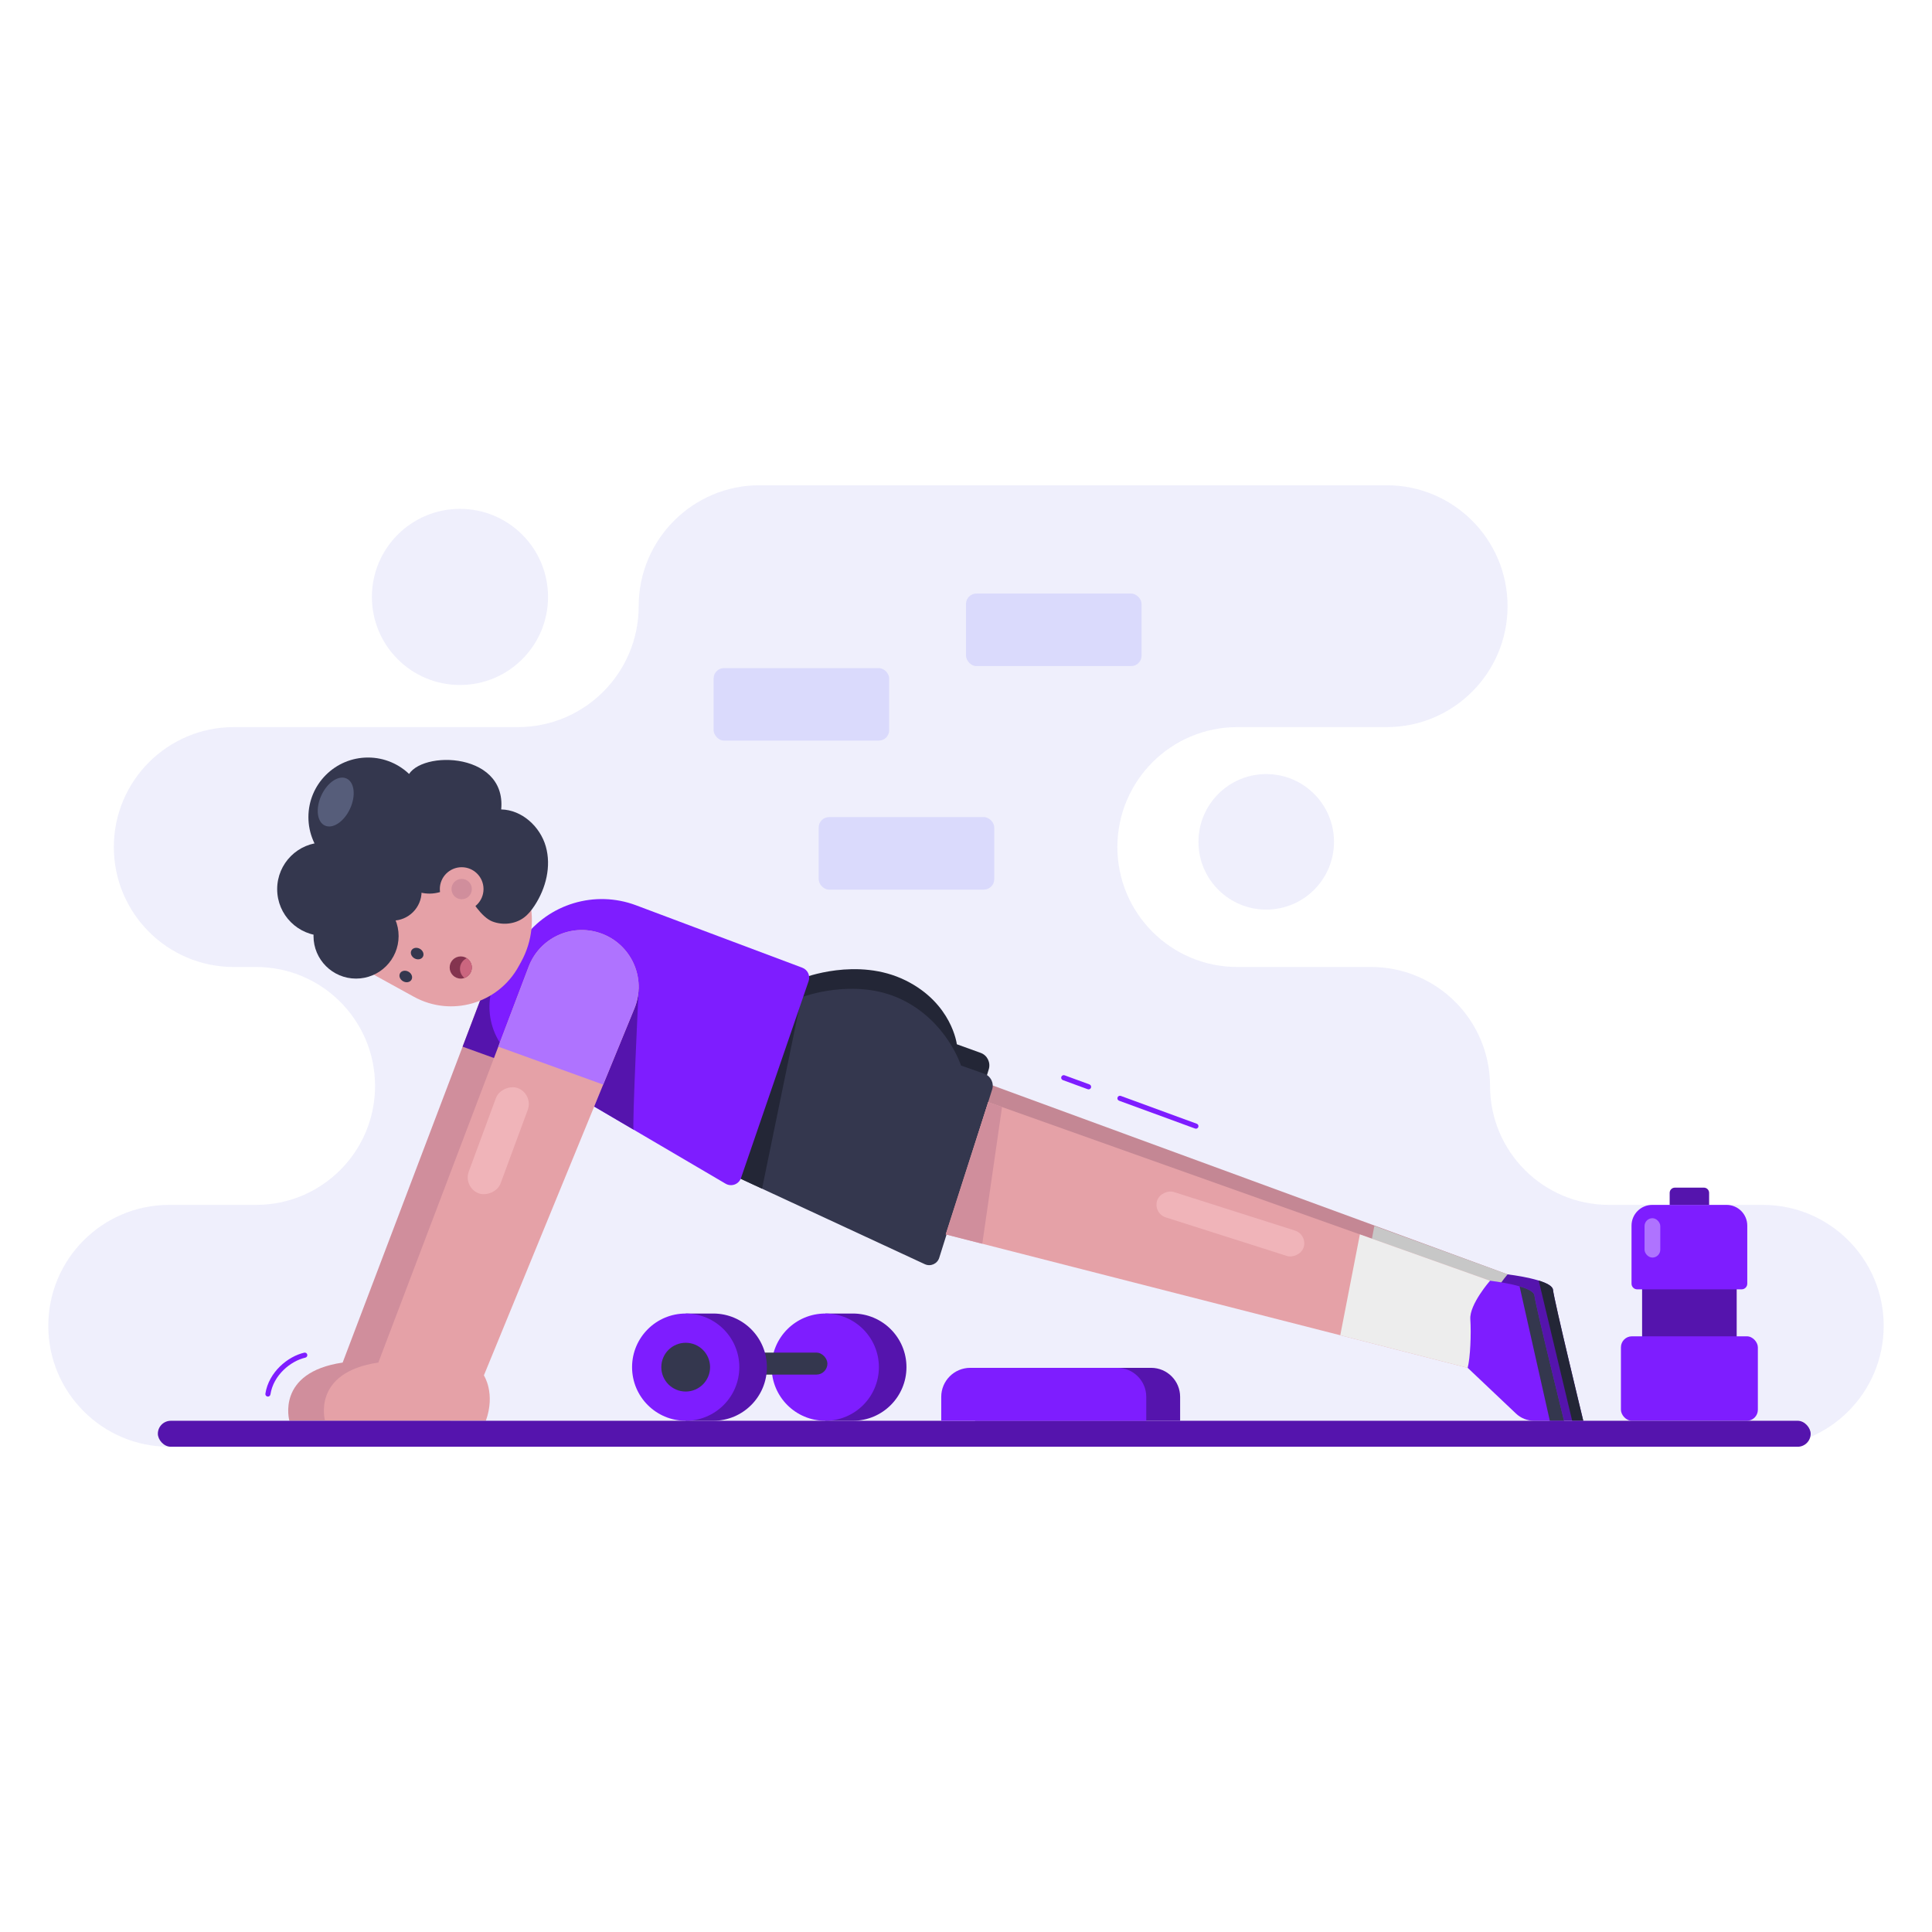 <?xml version="1.0" encoding="UTF-8"?><svg id="ILLUSTRATIONS" xmlns="http://www.w3.org/2000/svg" viewBox="0 0 1000 1000"><path d="M578.358,438.433h0c0-34.286,27.794-62.081,62.081-62.081h77.278c34.57,0,62.594-28.024,62.594-62.594h0c0-34.57-28.024-62.594-62.594-62.594h-324.54c-34.57,0-62.594,28.024-62.594,62.594h0c0,34.57-28.024,62.594-62.594,62.594H121.01c-34.286,0-62.081,27.794-62.081,62.081h0c0,34.286,27.794,62.081,62.081,62.081h11.557c34.003,0,61.567,27.564,61.567,61.567h0c0,34.003-27.564,61.567-61.567,61.567h-44.973c-34.57,0-62.594,28.024-62.594,62.594h0c0,34.57,28.024,62.594,62.594,62.594h824.812c34.57,0,62.594-28.024,62.594-62.594h0c0-34.57-28.024-62.594-62.594-62.594h-79.59c-34.003,0-61.567-27.564-61.567-61.567h0c0-34.003-27.564-61.567-61.567-61.567h-69.242c-34.286,0-62.081-27.794-62.081-62.081Z" style="fill:#efeffc; stroke-width:0px;"/><circle cx="238.079" cy="308.968" r="45.582" style="fill:#efeffc; stroke-width:0px;"/><circle cx="655.398" cy="435.732" r="35.076" style="fill:#efeffc; stroke-width:0px;"/><rect x="369.365" y="345.804" width="90.879" height="37.536" rx="5.394" ry="5.394" style="fill:#dadafc; stroke-width:0px;"/><rect x="423.746" y="422.936" width="90.879" height="37.536" rx="5.394" ry="5.394" style="fill:#dadafc; stroke-width:0px;"/><rect x="500" y="307.224" width="90.879" height="37.536" rx="5.394" ry="5.394" style="fill:#dadafc; stroke-width:0px;"/><path d="M138.672,722.873c-.067,0-.137-.005-.203-.015-.721-.111-1.213-.786-1.103-1.505,1.729-11.185,11.645-19.276,20.095-21.211.709-.174,1.417.283,1.579.991.162.711-.281,1.418-.992,1.581-7.605,1.742-16.524,9.007-18.075,19.041-.101.652-.662,1.118-1.301,1.118Z" style="fill:#7e1dff; stroke-width:0px;"/><path d="M619.003,584.209c-.152,0-.304-.026-.453-.08l-39.325-14.409c-.685-.25-1.036-1.007-.786-1.691.253-.685,1.015-1.037,1.693-.784l39.325,14.408c.685.25,1.036,1.007.786,1.691-.196.535-.701.866-1.239.866Z" style="fill:#7e1dff; stroke-width:0px;"/><path d="M563.45,563.855c-.152,0-.304-.026-.453-.08l-12.869-4.715c-.685-.251-1.036-1.009-.786-1.693.253-.684,1.018-1.032,1.693-.786l12.869,4.715c.685.251,1.036,1.009.786,1.693-.196.535-.701.866-1.239.866Z" style="fill:#7e1dff; stroke-width:0px;"/><path d="M177.356,705.265l77.797-204.895c5.603-14.758,21.851-22.468,36.826-17.476h0c16.164,5.388,24.391,23.333,17.924,39.097l-77.913,189.912s6.127,9.191,1.021,23.488h-83.229s-7.149-25.02,27.573-30.126Z" style="fill:#d08e9c; stroke-width:0px;"/><path d="M291.98,482.894h0c-14.976-4.992-31.224,2.718-36.827,17.476l-15.714,41.387,54.305,19.625,16.16-39.391c6.468-15.764-1.76-33.709-17.923-39.097Z" style="fill:#5514ad; stroke-width:0px;"/><path d="M415.553,506.251s28.19-11.141,53.165,1.205c24.036,11.881,26.537,33.052,26.537,33.052l12.36,4.467c3.405,1.23,5.244,4.995,4.161,8.514l-28.034,91.083c-1.006,3.268-4.596,4.888-7.638,3.446l-93.435-43.922,32.885-97.845Z" style="fill:#232636; stroke-width:0px;"/><polygon points="509.674 560.318 780.312 659.609 768.468 706.743 487.181 631.901 509.674 560.318" style="fill:#c48794; stroke-width:0px;"/><polygon points="700.981 689.118 768.468 706.743 780.312 659.609 711.362 634.539 700.981 689.118" style="fill:#c7c7c7; stroke-width:0px;"/><path d="M768.468,706.743c1.375-5.473,1.916-18.327,1.393-26.334-.522-8.007,10.451-20.8,10.451-20.8,0,0,22.99,2.65,23.513,7.988.522,5.338,15.675,67.793,15.675,67.793h-15.865c-3.569,0-7.002-1.397-9.593-3.904l-25.574-24.743Z" style="fill:#5514ad; stroke-width:0px;"/><path d="M813.758,735.39h5.743s-15.154-62.455-15.677-67.793c-.191-1.954-3.403-3.544-7.386-4.78l17.32,72.573Z" style="fill:#232636; stroke-width:0px;"/><path d="M414.804,516.21s27.547-10.656,51.953,1.153c23.488,11.365,30.636,34.139,30.636,34.139l12.078,4.273c3.327,1.177,5.125,4.777,4.066,8.144l-27.395,87.124c-.983,3.126-4.491,4.676-7.464,3.297l-96.01-44.537,32.135-93.593Z" style="fill:#34374e; stroke-width:0px;"/><polygon points="394.436 615.261 414.804 516.21 382.668 609.803 394.436 615.261" style="fill:#232636; stroke-width:0px;"/><polygon points="511.483 570.451 771.248 662.903 759.674 707.988 489.504 638.922 511.483 570.451" style="fill:#e5a1a7; stroke-width:0px;"/><polygon points="693.725 691.129 759.674 707.988 771.249 662.902 703.87 638.922 693.725 691.129" style="fill:#ededed; stroke-width:0px;"/><path d="M759.674,707.988c1.344-5.235,1.872-17.531,1.362-25.19s10.213-19.896,10.213-19.896c0,0,22.466,2.535,22.977,7.641.511,5.106,15.318,64.847,15.318,64.847h-15.504c-3.487,0-6.842-1.337-9.374-3.735l-24.991-23.668Z" style="fill:#7e1dff; stroke-width:0px;"/><path d="M802.187,735.39h7.357s-14.807-59.741-15.319-64.847c-.195-1.945-3.579-3.515-7.69-4.716l15.652,69.562Z" style="fill:#34374e; stroke-width:0px;"/><rect x="629.949" y="593.735" width="13.786" height="79.591" rx="6.893" ry="6.893" transform="translate(-160.015 1048.197) rotate(-72.342)" style="fill:#f0b4b9; stroke-width:0px;"/><polygon points="511.483 570.451 518.65 573.001 508.431 643.761 489.504 638.922 511.483 570.451" style="fill:#d08e9c; stroke-width:0px;"/><path d="M270.382,550.918l105.188,61.759c2.996,1.759,6.852.331,7.98-2.954l34.989-101.904c.966-2.813-.481-5.884-3.266-6.929l-86.055-32.311c-21.257-7.981-45.227-.786-58.575,17.582l-10.702,14.728c-11.981,16.487-7.134,39.711,10.441,50.03Z" style="fill:#7e1dff; stroke-width:0px;"/><path d="M327.975,584.732c-.892-.524,2.608-72.935,2.608-72.935l-23.033,60.943,20.425,11.992Z" style="fill:#5514ad; stroke-width:0px;"/><path d="M269.748,497.818l-1.313,2.387c-10.621,19.306-34.882,26.347-54.188,15.726l-43.01-23.662,38.147-78.723,42.73,23.507c21.649,11.91,29.544,39.115,17.634,60.764Z" style="fill:#e5a1a7; stroke-width:0px;"/><circle cx="184.296" cy="484.496" r="22.025" style="fill:#34374e; stroke-width:0px;"/><circle cx="167.624" cy="460.217" r="24.159" style="fill:#34374e; stroke-width:0px;"/><circle cx="190.476" cy="422.936" r="30.842" style="fill:#34374e; stroke-width:0px;"/><circle cx="203.111" cy="461.418" r="15.1" style="fill:#34374e; stroke-width:0px;"/><path d="M210.535,403.365c-3.605,16.786-11.914,30.536-9.574,47.545,5.538,5.66,17.188,17.077,32.018,8.579l8.373.965c1.966,5.42,8.046,14.363,13.416,16.464,5.37,2.1,11.827,1.458,16.443-1.996,2.215-1.657,3.956-3.868,5.475-6.18,5.884-8.954,8.74-20.306,5.818-30.614-2.922-10.308-12.375-18.954-23.087-19.165,2.9-31.095-45.63-30.741-48.882-15.598Z" style="fill:#34374e; stroke-width:0px;"/><circle cx="238.962" cy="460.177" r="11.306" style="fill:#e5a1a7; stroke-width:0px;"/><circle cx="238.962" cy="460.177" r="5.267" style="fill:#d08e9c; stroke-width:0px;"/><ellipse cx="210.031" cy="505.422" rx="2.845" ry="3.392" transform="translate(-334.039 445.824) rotate(-61.183)" style="fill:#34374e; stroke-width:0px;"/><ellipse cx="215.928" cy="493.57" rx="2.845" ry="3.392" transform="translate(-320.601 444.851) rotate(-61.183)" style="fill:#34374e; stroke-width:0px;"/><ellipse cx="173.764" cy="415.132" rx="13.405" ry="8.186" transform="translate(-276.002 399.688) rotate(-65.32)" style="fill:#565d7a; stroke-width:0px;"/><circle cx="238.486" cy="500.782" r="5.744" style="fill:#84344f; stroke-width:0px;"/><path d="M241.575,495.952c-2.061.976-3.496,3.059-3.496,5.49,0,1.925.912,3.622,2.306,4.738,2.235-.787,3.846-2.894,3.846-5.398,0-2.033-1.063-3.809-2.656-4.83Z" style="fill:#cb667f; stroke-width:0px;"/><path d="M195.823,705.265l77.797-204.895c5.603-14.758,21.851-22.468,36.826-17.476h0c16.164,5.388,24.391,23.333,17.924,39.097l-77.913,189.912s6.127,9.191,1.021,23.488h-83.229s-7.149-25.02,27.573-30.126Z" style="fill:#e5a1a7; stroke-width:0px;"/><path d="M310.447,482.894h0c-14.976-4.992-31.224,2.718-36.827,17.476l-15.714,41.387,54.305,19.625,16.16-39.391c6.468-15.764-1.76-33.709-17.923-39.097Z" style="fill:#af73ff; stroke-width:0px;"/><rect x="228.848" y="581.646" width="58.102" height="17.572" rx="8.786" ry="8.786" transform="translate(-385.318 627.762) rotate(-69.726)" style="fill:#f0b4b9; stroke-width:0px;"/><path d="M441.43,735.39h-14.274v-55.51h14.274c15.329,0,27.755,12.426,27.755,27.755h0c0,15.329-12.426,27.755-27.755,27.755Z" style="fill:#5514ad; stroke-width:0px;"/><circle cx="427.157" cy="707.635" r="27.755" style="fill:#7e1dff; stroke-width:0px;"/><rect x="354.913" y="700.105" width="73.356" height="11.384" rx="5.692" ry="5.692" style="fill:#34374e; stroke-width:0px;"/><path d="M369.187,735.39h-14.274v-55.51h14.274c15.329,0,27.755,12.426,27.755,27.755h0c0,15.329-12.426,27.755-27.755,27.755Z" style="fill:#5514ad; stroke-width:0px;"/><circle cx="354.913" cy="707.635" r="27.755" style="fill:#7e1dff; stroke-width:0px;"/><circle cx="354.913" cy="707.635" r="12.622" style="fill:#34374e; stroke-width:0px;"/><rect x="849.952" y="662.01" width="48.954" height="34.788" style="fill:#5514ad; stroke-width:0px;"/><rect x="838.992" y="691.672" width="70.873" height="43.719" rx="5.688" ry="5.688" style="fill:#7e1dff; stroke-width:0px;"/><path d="M893.654,623.648h-38.45c-5.927,0-10.732,4.805-10.732,10.732v30.037c0,1.629,1.321,2.95,2.95,2.95h54.013c1.629,0,2.95-1.321,2.95-2.95v-30.037c0-5.927-4.805-10.732-10.732-10.732Z" style="fill:#7e1dff; stroke-width:0px;"/><rect x="851.212" y="630.544" width="8.146" height="20.366" rx="4.073" ry="4.073" style="fill:#af73ff; stroke-width:0px;"/><path d="M881.935,614.717h-15.012c-1.494,0-2.706,1.212-2.706,2.706v6.224h20.424v-6.224c0-1.494-1.212-2.706-2.706-2.706Z" style="fill:#5514ad; stroke-width:0px;"/><rect x="81.7" y="735.39" width="855.495" height="13.446" rx="6.723" ry="6.723" style="fill:#5514ad; stroke-width:0px;"/><path d="M595.813,707.988h-76.083c-8.295,0-15.02,6.725-15.02,15.02v12.383h106.122v-12.383c0-8.295-6.725-15.02-15.02-15.02Z" style="fill:#5514ad; stroke-width:0px;"/><path d="M578.284,707.988h-76.083c-8.295,0-15.02,6.725-15.02,15.02v12.383h106.122v-12.383c0-8.295-6.725-15.02-15.02-15.02Z" style="fill:#7e1dff; stroke-width:0px;"/></svg>